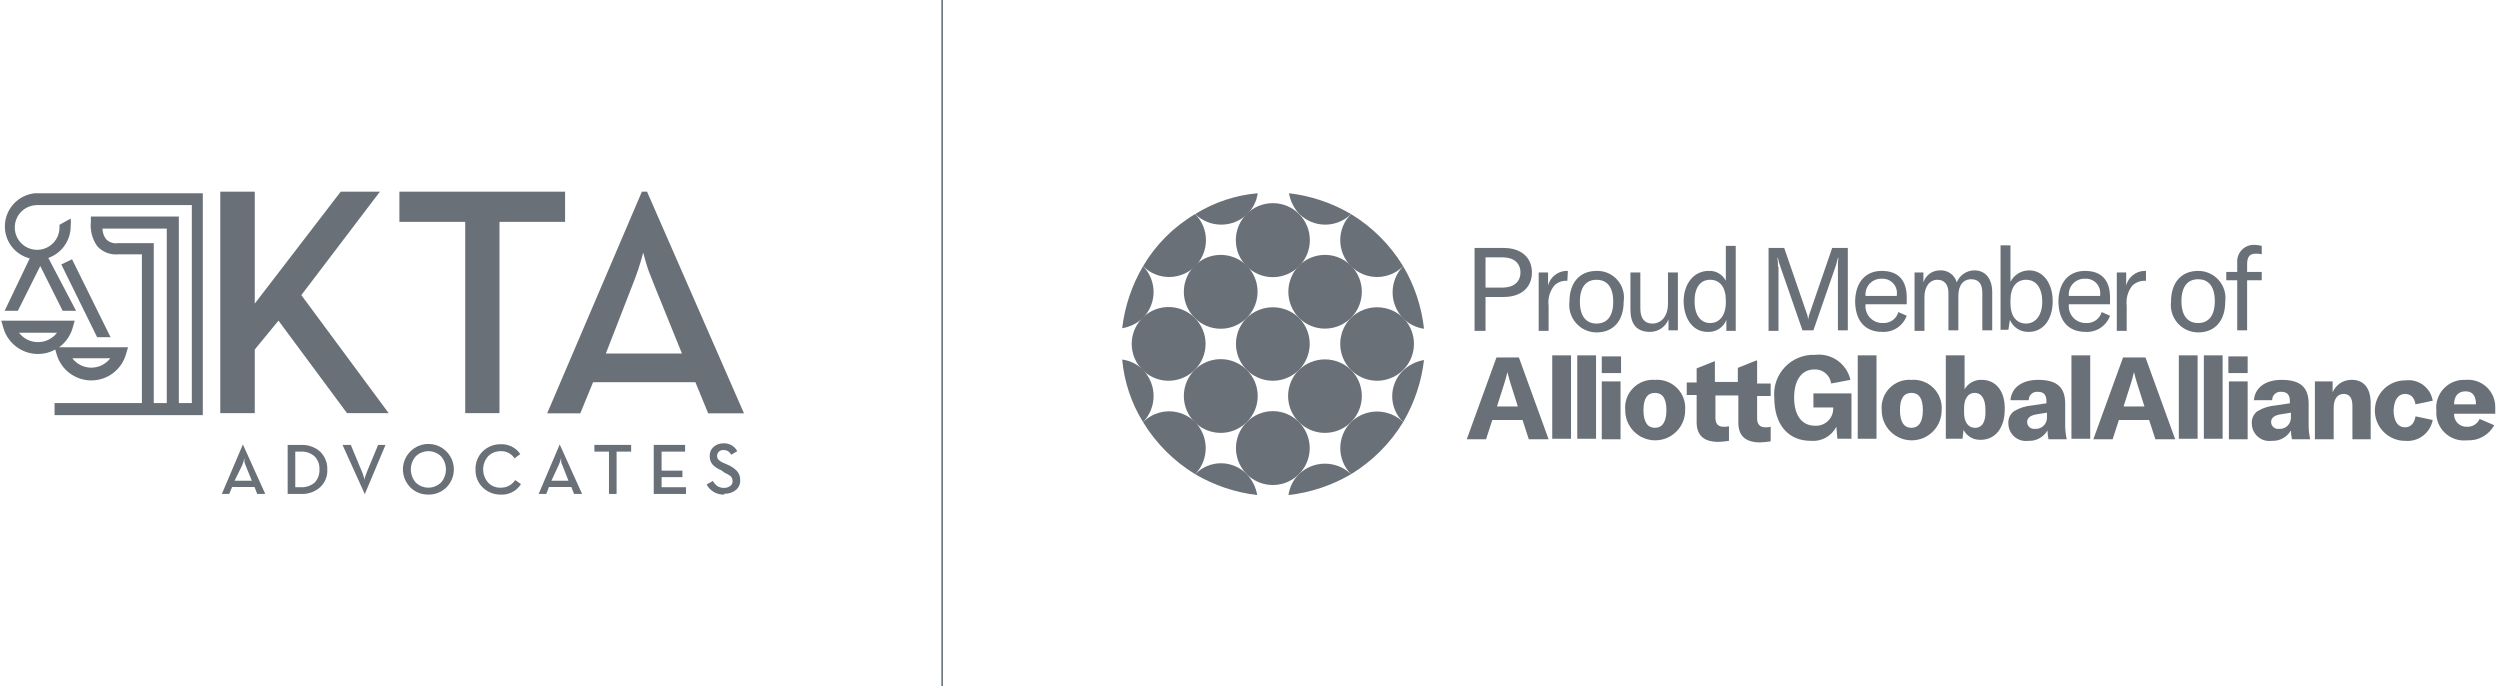 <svg xmlns="http://www.w3.org/2000/svg" width="204" height="56" viewBox="0 0 204 56" fill="none">
  <g clip-path="url(#clip0_139_9221)">
    <path d="M31.001 15.64L24.588 24.081L31.713 33.71H28.315L22.724 26.164L20.788 28.521V33.71H17.974V15.64H20.788V24.775L27.803 15.64H31.001ZM32.59 15.64V18.106H37.962V33.71H40.758V18.106H46.111V15.64H32.59ZM49.436 28.85H55.648L53.383 23.259C53.255 22.948 53.109 22.583 52.944 22.144C52.78 21.706 52.688 21.322 52.597 21.03L52.487 20.61C52.253 21.511 51.96 22.396 51.61 23.259L49.436 28.85ZM52.798 15.64L60.709 33.728H57.786L56.745 31.188H48.395L47.353 33.728H44.649L52.378 15.64H52.798Z" fill="#697077"/>
    <path d="M18.102 40.305L19.819 36.268L21.646 40.305H20.988L20.769 39.739H18.942L18.705 40.305H18.102ZM19.143 39.227H20.55L20.038 37.967C20.002 37.884 19.972 37.798 19.947 37.711C19.953 37.632 19.953 37.553 19.947 37.474V37.382C19.899 37.581 19.838 37.776 19.764 37.967L19.143 39.227Z" fill="#697077"/>
    <path d="M23.473 40.305V36.304H24.57C25.139 36.28 25.695 36.476 26.123 36.852C26.317 37.041 26.469 37.269 26.57 37.521C26.671 37.773 26.718 38.043 26.707 38.314C26.722 38.583 26.677 38.851 26.576 39.101C26.475 39.35 26.32 39.575 26.123 39.757C25.697 40.136 25.139 40.333 24.57 40.305H23.473ZM24.095 39.757H24.533C24.952 39.783 25.364 39.645 25.684 39.373C25.947 39.085 26.085 38.704 26.068 38.314C26.079 38.12 26.051 37.927 25.985 37.744C25.919 37.562 25.817 37.395 25.684 37.254C25.529 37.113 25.348 37.005 25.15 36.935C24.952 36.866 24.742 36.838 24.533 36.852H24.095V39.757Z" fill="#697077"/>
    <path d="M29.777 40.342L27.95 36.304H28.626L29.521 38.46C29.567 38.554 29.603 38.652 29.631 38.752L29.722 39.045V39.173C29.784 38.93 29.864 38.692 29.959 38.46L30.855 36.304H31.458L29.759 40.342H29.777Z" fill="#697077"/>
    <path d="M34.966 40.36C34.693 40.365 34.421 40.316 34.167 40.216C33.913 40.116 33.681 39.966 33.486 39.775C33.195 39.484 32.997 39.114 32.916 38.71C32.836 38.307 32.877 37.889 33.035 37.509C33.192 37.129 33.459 36.804 33.801 36.575C34.143 36.347 34.545 36.225 34.956 36.225C35.368 36.225 35.77 36.347 36.112 36.575C36.454 36.804 36.721 37.129 36.878 37.509C37.036 37.889 37.077 38.307 36.997 38.71C36.916 39.114 36.718 39.484 36.427 39.775C36.036 40.156 35.511 40.366 34.966 40.36ZM33.924 39.373C34.2 39.642 34.571 39.793 34.956 39.793C35.342 39.793 35.712 39.642 35.989 39.373C36.247 39.077 36.389 38.698 36.389 38.305C36.389 37.912 36.247 37.532 35.989 37.236C35.712 36.967 35.342 36.816 34.956 36.816C34.571 36.816 34.2 36.967 33.924 37.236C33.666 37.532 33.524 37.912 33.524 38.305C33.524 38.698 33.666 39.077 33.924 39.373Z" fill="#697077"/>
    <path d="M40.849 40.36C40.303 40.366 39.778 40.156 39.387 39.775C39.193 39.586 39.04 39.358 38.94 39.107C38.839 38.855 38.792 38.585 38.803 38.314C38.792 38.04 38.838 37.767 38.939 37.512C39.04 37.258 39.192 37.026 39.387 36.834C39.778 36.454 40.303 36.243 40.849 36.249C41.163 36.233 41.477 36.299 41.758 36.44C42.04 36.581 42.281 36.792 42.457 37.053L41.982 37.4C41.862 37.211 41.694 37.057 41.495 36.954C41.295 36.851 41.073 36.804 40.849 36.816C40.659 36.813 40.47 36.849 40.294 36.921C40.118 36.993 39.959 37.1 39.826 37.236C39.567 37.532 39.425 37.912 39.425 38.305C39.425 38.698 39.567 39.077 39.826 39.373C39.956 39.513 40.115 39.622 40.292 39.695C40.468 39.767 40.658 39.801 40.849 39.794C41.084 39.802 41.317 39.749 41.525 39.641C41.733 39.532 41.91 39.37 42.036 39.172L42.511 39.501C42.337 39.781 42.091 40.009 41.798 40.16C41.506 40.311 41.178 40.38 40.849 40.36Z" fill="#697077"/>
    <path d="M43.955 40.305L45.672 36.268L47.499 40.305H46.842L46.622 39.739H44.795L44.576 40.305H43.955ZM44.996 39.227H46.385L45.892 37.967C45.847 37.887 45.817 37.801 45.8 37.711L45.782 37.474V37.382C45.738 37.584 45.67 37.78 45.581 37.967L44.996 39.227Z" fill="#697077"/>
    <path d="M49.692 40.306V36.852H48.504V36.304H51.501V36.852H50.313V40.306H49.692Z" fill="#697077"/>
    <path d="M53.346 40.306V36.304H55.904V36.852H53.986V38.405H55.685V38.935H53.986V39.757H55.977V40.306H53.346Z" fill="#697077"/>
    <path d="M59.101 40.36C58.808 40.372 58.517 40.301 58.262 40.155C58.007 40.01 57.798 39.796 57.658 39.538L58.17 39.246C58.262 39.409 58.386 39.552 58.535 39.666C58.7 39.765 58.89 39.816 59.083 39.812C59.267 39.816 59.447 39.758 59.595 39.648C59.655 39.604 59.704 39.547 59.736 39.479C59.768 39.412 59.782 39.338 59.777 39.264C59.779 39.117 59.727 38.974 59.631 38.862C59.474 38.744 59.302 38.645 59.12 38.57L58.846 38.369C58.576 38.266 58.332 38.103 58.133 37.894C57.977 37.697 57.899 37.45 57.914 37.199C57.907 37.062 57.932 36.925 57.986 36.798C58.039 36.672 58.121 36.559 58.224 36.468C58.446 36.273 58.733 36.169 59.028 36.176C59.258 36.163 59.487 36.217 59.688 36.33C59.889 36.443 60.053 36.612 60.161 36.816L59.668 37.108C59.607 36.992 59.519 36.891 59.412 36.816C59.294 36.752 59.162 36.72 59.028 36.724C58.962 36.72 58.895 36.729 58.833 36.751C58.77 36.773 58.712 36.807 58.663 36.852C58.616 36.897 58.579 36.951 58.554 37.011C58.529 37.07 58.516 37.135 58.517 37.199C58.513 37.26 58.522 37.321 58.544 37.378C58.567 37.435 58.601 37.486 58.645 37.528C58.778 37.648 58.933 37.74 59.101 37.802L59.357 37.912C59.653 38.033 59.92 38.213 60.143 38.442C60.316 38.645 60.407 38.906 60.399 39.173C60.409 39.329 60.381 39.486 60.317 39.629C60.254 39.772 60.156 39.898 60.033 39.995C59.768 40.202 59.437 40.306 59.101 40.287" fill="#697077"/>
    <path d="M5.897 29.233H9.003C8.82 29.472 8.585 29.665 8.316 29.799C8.047 29.932 7.75 30.001 7.45 30.001C7.149 30.001 6.853 29.932 6.584 29.799C6.314 29.665 6.079 29.472 5.897 29.233ZM1.548 27.15H4.654C4.472 27.389 4.237 27.582 3.968 27.716C3.698 27.849 3.402 27.918 3.101 27.918C2.801 27.918 2.505 27.849 2.235 27.716C1.966 27.582 1.731 27.389 1.548 27.15ZM0.105 26.164L0.288 26.803C0.472 27.406 0.844 27.934 1.351 28.309C1.858 28.684 2.471 28.886 3.101 28.886C3.594 28.889 4.079 28.763 4.508 28.521L4.636 28.959C4.82 29.562 5.193 30.09 5.699 30.465C6.206 30.84 6.819 31.043 7.45 31.043C8.08 31.043 8.694 30.84 9.2 30.465C9.707 30.09 10.08 29.562 10.264 28.959L10.446 28.338H4.819C5.342 27.96 5.727 27.421 5.915 26.803L6.098 26.164H0.105Z" fill="#697077"/>
    <path d="M2.864 15.768C2.19 15.831 1.564 16.144 1.108 16.643C0.652 17.143 0.399 17.795 0.397 18.472C0.395 19.071 0.594 19.654 0.961 20.128C1.329 20.601 1.844 20.938 2.425 21.085L0.379 25.36H1.457L3.284 21.706L5.111 25.36H6.207L3.942 21.048C4.475 20.86 4.937 20.511 5.264 20.05C5.591 19.588 5.767 19.037 5.769 18.472C5.788 18.259 5.788 18.045 5.769 17.832L4.855 18.344V18.472C4.873 18.833 4.783 19.191 4.597 19.501C4.412 19.811 4.138 20.058 3.811 20.213C3.485 20.367 3.119 20.421 2.762 20.368C2.404 20.315 2.071 20.157 1.803 19.915C1.535 19.672 1.346 19.355 1.258 19.005C1.17 18.654 1.189 18.285 1.31 17.945C1.432 17.605 1.652 17.308 1.942 17.093C2.233 16.878 2.58 16.754 2.941 16.736C3.001 16.733 3.06 16.733 3.12 16.736H15.653V32.888H14.594V17.668H7.413V18.107C7.341 18.813 7.529 19.521 7.943 20.098C8.154 20.329 8.416 20.508 8.707 20.622C8.999 20.736 9.312 20.782 9.624 20.756H11.579V32.888H4.453V33.874H16.549V15.768H2.864ZM13.607 32.888H12.547V19.842H9.606C9.433 19.867 9.256 19.85 9.091 19.793C8.926 19.736 8.776 19.64 8.656 19.513C8.465 19.268 8.362 18.965 8.363 18.655H13.607V32.888Z" fill="#697077"/>
    <path d="M5.879 21.157L5.002 21.578L7.925 27.516H9.021L5.879 21.157Z" fill="#697077"/>
    <path d="M76.879 0V56" stroke="#697077" stroke-width="0.13" stroke-miterlimit="10"/>
    <path d="M105.99 30.188C105.57 30.608 105.283 31.144 105.167 31.728C105.051 32.311 105.111 32.916 105.338 33.466C105.566 34.015 105.952 34.485 106.446 34.816C106.941 35.146 107.522 35.322 108.117 35.322C108.712 35.322 109.294 35.146 109.788 34.816C110.283 34.485 110.668 34.015 110.896 33.466C111.124 32.916 111.183 32.311 111.067 31.728C110.951 31.144 110.665 30.608 110.244 30.188C109.674 29.635 108.911 29.326 108.117 29.326C107.323 29.326 106.561 29.635 105.99 30.188Z" fill="#697077"/>
    <path d="M101.737 25.934C102.157 25.513 102.444 24.977 102.56 24.394C102.676 23.811 102.616 23.206 102.389 22.656C102.161 22.107 101.775 21.637 101.281 21.306C100.786 20.976 100.205 20.799 99.61 20.799C99.015 20.799 98.433 20.976 97.939 21.306C97.444 21.637 97.058 22.107 96.831 22.656C96.603 23.206 96.544 23.811 96.66 24.394C96.776 24.977 97.062 25.513 97.483 25.934C97.76 26.217 98.091 26.442 98.456 26.595C98.822 26.748 99.214 26.827 99.61 26.827C100.006 26.827 100.398 26.748 100.763 26.595C101.128 26.442 101.459 26.217 101.737 25.934Z" fill="#697077"/>
    <path d="M103.863 22.616C105.531 22.616 106.884 21.264 106.884 19.596C106.884 17.928 105.531 16.576 103.863 16.576C102.195 16.576 100.843 17.928 100.843 19.596C100.843 21.264 102.195 22.616 103.863 22.616Z" fill="#697077"/>
    <path d="M101.737 25.934C101.316 26.355 101.029 26.891 100.913 27.474C100.797 28.058 100.857 28.663 101.085 29.212C101.312 29.762 101.698 30.232 102.192 30.562C102.687 30.892 103.269 31.069 103.863 31.069C104.458 31.069 105.04 30.892 105.535 30.562C106.029 30.232 106.415 29.762 106.642 29.212C106.87 28.663 106.93 28.058 106.814 27.474C106.697 26.891 106.411 26.355 105.99 25.934C105.42 25.382 104.657 25.073 103.863 25.073C103.07 25.073 102.307 25.382 101.737 25.934Z" fill="#697077"/>
    <path d="M105.99 25.934C106.411 26.355 106.947 26.641 107.53 26.757C108.114 26.873 108.719 26.814 109.268 26.586C109.818 26.358 110.288 25.973 110.618 25.478C110.949 24.984 111.125 24.402 111.125 23.807C111.125 23.212 110.949 22.631 110.618 22.136C110.288 21.642 109.818 21.256 109.268 21.028C108.719 20.801 108.114 20.741 107.53 20.857C106.947 20.973 106.411 21.26 105.99 21.68C105.438 22.25 105.129 23.013 105.129 23.807C105.129 24.601 105.438 25.364 105.99 25.934Z" fill="#697077"/>
    <path d="M97.483 25.934C97.062 25.514 96.526 25.227 95.943 25.111C95.359 24.995 94.755 25.055 94.205 25.282C93.655 25.51 93.186 25.895 92.855 26.39C92.525 26.885 92.348 27.466 92.348 28.061C92.348 28.656 92.525 29.238 92.855 29.732C93.186 30.227 93.655 30.612 94.205 30.84C94.755 31.068 95.359 31.127 95.943 31.011C96.526 30.895 97.062 30.609 97.483 30.188C97.766 29.911 97.99 29.58 98.144 29.215C98.297 28.849 98.376 28.457 98.376 28.061C98.376 27.665 98.297 27.273 98.144 26.908C97.99 26.542 97.766 26.212 97.483 25.934Z" fill="#697077"/>
    <path d="M114.498 21.723C113.945 22.293 113.636 23.056 113.636 23.85C113.636 24.644 113.945 25.406 114.498 25.977C114.956 26.44 115.554 26.739 116.199 26.827C116.002 25.024 115.422 23.284 114.498 21.723Z" fill="#697077"/>
    <path d="M101.737 34.442C101.316 34.862 101.03 35.398 100.913 35.982C100.797 36.565 100.857 37.17 101.085 37.719C101.312 38.269 101.698 38.739 102.192 39.069C102.687 39.4 103.269 39.576 103.863 39.576C104.458 39.576 105.04 39.4 105.535 39.069C106.029 38.739 106.415 38.269 106.642 37.719C106.87 37.17 106.93 36.565 106.814 35.982C106.697 35.398 106.411 34.862 105.99 34.442C105.713 34.159 105.382 33.934 105.017 33.781C104.652 33.627 104.26 33.548 103.863 33.548C103.467 33.548 103.075 33.627 102.71 33.781C102.345 33.934 102.014 34.159 101.737 34.442Z" fill="#697077"/>
    <path d="M110.244 25.934C109.823 26.355 109.537 26.891 109.421 27.474C109.305 28.058 109.364 28.662 109.592 29.212C109.82 29.762 110.205 30.231 110.7 30.562C111.195 30.892 111.776 31.069 112.371 31.069C112.966 31.069 113.547 30.892 114.042 30.562C114.537 30.231 114.922 29.762 115.15 29.212C115.377 28.662 115.437 28.058 115.321 27.474C115.205 26.891 114.918 26.355 114.498 25.934C113.928 25.382 113.165 25.073 112.371 25.073C111.577 25.073 110.814 25.382 110.244 25.934Z" fill="#697077"/>
    <path d="M114.498 21.723C113.441 19.985 111.982 18.526 110.244 17.469C109.965 17.748 109.743 18.08 109.592 18.445C109.441 18.81 109.363 19.201 109.363 19.596C109.363 19.991 109.441 20.382 109.592 20.747C109.743 21.112 109.965 21.444 110.244 21.723C110.523 22.002 110.855 22.224 111.22 22.375C111.585 22.526 111.976 22.604 112.371 22.604C112.766 22.604 113.157 22.526 113.522 22.375C113.887 22.224 114.218 22.002 114.498 21.723Z" fill="#697077"/>
    <path d="M101.737 30.188C101.316 29.767 100.78 29.481 100.197 29.365C99.613 29.249 99.008 29.308 98.459 29.536C97.909 29.764 97.439 30.149 97.109 30.644C96.778 31.138 96.602 31.72 96.602 32.315C96.602 32.91 96.778 33.491 97.109 33.986C97.439 34.48 97.909 34.866 98.459 35.094C99.008 35.321 99.613 35.381 100.197 35.265C100.78 35.149 101.316 34.862 101.737 34.442C102.019 34.164 102.244 33.833 102.398 33.468C102.551 33.103 102.63 32.711 102.63 32.315C102.63 31.919 102.551 31.526 102.398 31.161C102.244 30.796 102.019 30.465 101.737 30.188Z" fill="#697077"/>
    <path d="M97.525 38.695C99.077 39.607 100.8 40.187 102.587 40.397C102.481 39.757 102.184 39.164 101.737 38.695C101.464 38.413 101.136 38.188 100.775 38.035C100.413 37.881 100.024 37.802 99.631 37.802C99.238 37.802 98.849 37.881 98.487 38.035C98.126 38.188 97.799 38.413 97.525 38.695Z" fill="#697077"/>
    <path d="M110.244 38.695C109.674 38.143 108.911 37.834 108.117 37.834C107.323 37.834 106.561 38.143 105.99 38.695C105.527 39.154 105.228 39.752 105.14 40.397C106.941 40.193 108.68 39.614 110.244 38.695Z" fill="#697077"/>
    <path d="M110.244 17.469C108.693 16.558 106.969 15.978 105.182 15.768C105.289 16.407 105.585 17 106.033 17.469C106.595 18.021 107.351 18.331 108.139 18.331C108.926 18.331 109.682 18.021 110.244 17.469Z" fill="#697077"/>
    <path d="M114.498 34.442C115.41 32.89 115.989 31.167 116.199 29.38C115.56 29.486 114.967 29.783 114.498 30.23C114.215 30.503 113.99 30.831 113.837 31.192C113.684 31.554 113.604 31.943 113.604 32.336C113.604 32.729 113.684 33.118 113.837 33.48C113.99 33.841 114.215 34.169 114.498 34.442Z" fill="#697077"/>
    <path d="M110.244 38.695C111.982 37.638 113.441 36.179 114.498 34.441C113.928 33.889 113.165 33.58 112.371 33.58C111.577 33.58 110.814 33.889 110.244 34.441C109.682 35.007 109.367 35.771 109.367 36.568C109.367 37.365 109.682 38.13 110.244 38.695Z" fill="#697077"/>
    <path d="M93.272 34.442C94.329 36.179 95.788 37.638 97.525 38.695C98.078 38.125 98.387 37.362 98.387 36.569C98.387 35.775 98.078 35.012 97.525 34.442C96.96 33.88 96.196 33.564 95.399 33.564C94.602 33.564 93.837 33.88 93.272 34.442Z" fill="#697077"/>
    <path d="M93.272 34.442C93.824 33.871 94.133 33.109 94.133 32.315C94.133 31.521 93.824 30.758 93.272 30.188C92.814 29.725 92.216 29.426 91.57 29.337C91.734 31.148 92.317 32.895 93.272 34.442Z" fill="#697077"/>
    <path d="M97.525 17.469C98.096 18.022 98.858 18.331 99.652 18.331C100.446 18.331 101.209 18.022 101.779 17.469C102.242 17.011 102.541 16.413 102.63 15.768C100.818 15.925 99.069 16.508 97.525 17.469Z" fill="#697077"/>
    <path d="M97.525 17.469C95.769 18.503 94.305 19.966 93.272 21.723C93.551 22.002 93.883 22.224 94.248 22.375C94.612 22.526 95.004 22.604 95.399 22.604C95.793 22.604 96.185 22.526 96.55 22.375C96.915 22.224 97.246 22.002 97.525 21.723C97.805 21.444 98.026 21.112 98.177 20.747C98.329 20.382 98.406 19.991 98.406 19.596C98.406 19.201 98.329 18.81 98.177 18.445C98.026 18.08 97.805 17.748 97.525 17.469Z" fill="#697077"/>
    <path d="M93.272 21.723C92.36 23.274 91.781 24.998 91.57 26.785C92.21 26.678 92.802 26.382 93.272 25.934C93.824 25.372 94.133 24.616 94.133 23.828C94.133 23.041 93.824 22.285 93.272 21.723Z" fill="#697077"/>
    <path d="M121.219 24.233H122.708C124.111 24.233 125.005 23.467 125.005 22.233C125.005 21 124.111 20.234 122.708 20.234H120.325V26.997H121.219V24.233ZM121.219 21H122.622C123.516 21 124.069 21.468 124.069 22.233C124.069 22.999 123.516 23.467 122.622 23.467H121.219V21Z" fill="#697077"/>
    <path d="M127.897 22.914L127.94 22.106H127.769C127.433 22.125 127.112 22.251 126.851 22.465C126.591 22.679 126.406 22.97 126.323 23.297V22.233H125.557V26.998H126.366V24.956C126.327 24.662 126.348 24.363 126.429 24.078C126.509 23.793 126.647 23.527 126.834 23.297C126.973 23.16 127.14 23.055 127.323 22.989C127.507 22.923 127.703 22.897 127.897 22.914Z" fill="#697077"/>
    <path d="M130.279 22.106C128.918 22.106 128.067 23.042 128.067 24.616C128.028 24.929 128.056 25.248 128.149 25.55C128.243 25.852 128.399 26.131 128.608 26.368C128.817 26.605 129.074 26.796 129.362 26.926C129.65 27.057 129.963 27.125 130.279 27.125C131.64 27.125 132.491 26.189 132.491 24.616C132.541 24.3 132.521 23.977 132.432 23.67C132.343 23.363 132.187 23.08 131.976 22.84C131.764 22.6 131.503 22.41 131.209 22.283C130.916 22.156 130.599 22.096 130.279 22.106ZM130.279 26.402C129.428 26.402 128.918 25.806 128.918 24.616C128.918 23.424 129.428 22.829 130.279 22.829C131.13 22.829 131.64 23.424 131.64 24.616C131.64 25.764 131.172 26.402 130.279 26.402Z" fill="#697077"/>
    <path d="M134.66 27.083C134.982 27.079 135.295 26.98 135.56 26.799C135.825 26.617 136.03 26.36 136.149 26.062V26.955H136.915V22.233H136.107V24.786C136.107 25.764 135.596 26.402 134.831 26.402C134.193 26.402 133.852 25.977 133.852 25.169V22.233H133.044V25.254C133.044 26.36 133.469 27.083 134.66 27.083Z" fill="#697077"/>
    <path d="M139.339 27.083C139.665 27.103 139.989 27.019 140.265 26.843C140.54 26.667 140.752 26.409 140.871 26.104V26.997H141.636V20.064H140.828V22.914C140.699 22.657 140.497 22.443 140.248 22.299C139.998 22.155 139.712 22.088 139.425 22.106C138.233 22.106 137.383 23.127 137.383 24.616C137.425 26.104 138.191 27.083 139.339 27.083ZM139.552 22.829C140.36 22.829 140.828 23.467 140.828 24.488V24.701C140.828 25.721 140.318 26.36 139.552 26.36C138.744 26.36 138.276 25.679 138.276 24.573C138.276 23.467 138.744 22.829 139.552 22.829Z" fill="#697077"/>
    <path d="M145.082 21.765C145.09 21.524 145.076 21.282 145.039 21.042H145.082C145.124 21.305 145.195 21.562 145.295 21.808L147.081 26.955H147.974L149.761 21.808C149.846 21.595 149.931 21.17 149.974 21.042H150.016C149.98 21.282 149.965 21.524 149.974 21.765V26.955H150.782V20.234H149.506L147.719 25.424C147.633 25.628 147.576 25.842 147.549 26.062C147.522 25.842 147.465 25.628 147.379 25.424L145.592 20.234H144.316V26.997H145.125V21.765H145.082Z" fill="#697077"/>
    <path d="M153.589 27.082C154.02 27.108 154.448 26.993 154.808 26.756C155.169 26.518 155.442 26.17 155.589 25.764L154.908 25.466C154.829 25.738 154.66 25.975 154.427 26.138C154.195 26.3 153.915 26.378 153.632 26.359C153.435 26.364 153.24 26.327 153.058 26.25C152.877 26.173 152.714 26.058 152.581 25.913C152.448 25.768 152.348 25.596 152.287 25.409C152.226 25.222 152.206 25.024 152.228 24.828H155.589V24.275C155.589 22.829 154.866 22.106 153.547 22.106C152.186 22.106 151.378 23.084 151.378 24.658C151.42 26.232 152.228 27.082 153.589 27.082ZM153.547 22.744C153.719 22.732 153.892 22.759 154.053 22.823C154.214 22.886 154.358 22.984 154.476 23.111C154.594 23.237 154.683 23.388 154.736 23.552C154.788 23.717 154.804 23.891 154.78 24.062V24.148H152.228C152.21 23.966 152.23 23.782 152.289 23.609C152.347 23.436 152.442 23.278 152.567 23.145C152.692 23.012 152.844 22.907 153.013 22.838C153.183 22.768 153.364 22.736 153.547 22.744Z" fill="#697077"/>
    <path d="M158.992 26.955H159.8V24.148C159.8 23.297 160.183 22.786 160.863 22.786C161.459 22.786 161.757 23.169 161.757 23.892V26.955H162.565V23.85C162.565 22.744 162.012 22.063 161.118 22.063C160.807 22.062 160.502 22.154 160.244 22.329C159.986 22.503 159.787 22.752 159.672 23.042C159.592 22.747 159.413 22.489 159.165 22.311C158.917 22.133 158.616 22.046 158.311 22.063C158.009 22.058 157.713 22.15 157.468 22.326C157.223 22.503 157.041 22.754 156.95 23.042V22.233H156.227V26.997H157.035V24.233C157.035 23.382 157.46 22.829 158.098 22.829C158.651 22.829 158.992 23.212 158.992 23.892L158.992 26.955Z" fill="#697077"/>
    <path d="M165.542 27.083C166.733 27.083 167.499 26.062 167.499 24.573C167.499 23.127 166.733 22.063 165.585 22.063C165.268 22.061 164.957 22.148 164.686 22.313C164.415 22.479 164.196 22.716 164.054 22.999V20.021H163.245V26.913H163.883L164.011 26.104C164.137 26.403 164.351 26.657 164.624 26.832C164.898 27.007 165.218 27.094 165.542 27.083ZM164.054 24.488C164.054 23.467 164.522 22.829 165.33 22.829C166.18 22.829 166.648 23.552 166.648 24.616C166.648 25.679 166.138 26.402 165.33 26.402C164.522 26.402 164.054 25.764 164.054 24.786V24.488Z" fill="#697077"/>
    <path d="M170.179 27.082C170.61 27.108 171.038 26.993 171.398 26.756C171.758 26.518 172.032 26.17 172.178 25.764L171.498 25.466C171.419 25.738 171.249 25.975 171.017 26.138C170.785 26.3 170.504 26.378 170.222 26.359C170.025 26.364 169.829 26.327 169.648 26.25C169.467 26.173 169.304 26.058 169.171 25.913C169.038 25.768 168.938 25.596 168.877 25.409C168.816 25.222 168.796 25.024 168.818 24.828H172.178V24.275C172.178 22.829 171.455 22.106 170.136 22.106C168.775 22.106 167.967 23.084 167.967 24.658C168.01 26.232 168.818 27.082 170.179 27.082ZM170.136 22.744C170.309 22.732 170.482 22.759 170.642 22.823C170.803 22.886 170.948 22.984 171.066 23.111C171.184 23.237 171.273 23.388 171.325 23.552C171.378 23.717 171.393 23.891 171.37 24.062V24.148H168.818C168.799 23.966 168.82 23.782 168.878 23.609C168.937 23.436 169.032 23.278 169.157 23.145C169.282 23.012 169.434 22.907 169.603 22.838C169.772 22.768 169.954 22.736 170.136 22.744Z" fill="#697077"/>
    <path d="M173.539 24.956C173.501 24.662 173.522 24.363 173.602 24.078C173.683 23.793 173.821 23.527 174.007 23.297C174.15 23.165 174.317 23.063 174.5 22.997C174.683 22.931 174.877 22.903 175.071 22.914H175.113V22.106H174.943C174.607 22.125 174.285 22.251 174.025 22.465C173.765 22.679 173.58 22.971 173.497 23.297V22.234H172.731V26.998H173.539L173.539 24.956Z" fill="#697077"/>
    <path d="M179.367 22.106C178.006 22.106 177.155 23.042 177.155 24.616C177.116 24.929 177.144 25.248 177.238 25.55C177.331 25.852 177.487 26.131 177.696 26.368C177.905 26.605 178.162 26.796 178.45 26.926C178.738 27.056 179.051 27.124 179.367 27.125C180.728 27.125 181.579 26.189 181.579 24.615C181.622 24.301 181.596 23.981 181.504 23.677C181.412 23.374 181.256 23.093 181.046 22.855C180.837 22.617 180.578 22.427 180.288 22.298C179.999 22.169 179.684 22.103 179.367 22.106ZM179.367 26.36C178.516 26.36 178.006 25.764 178.006 24.573C178.006 23.382 178.516 22.786 179.367 22.786C180.218 22.786 180.728 23.382 180.728 24.573C180.728 25.764 180.218 26.36 179.367 26.36Z" fill="#697077"/>
    <path d="M182.557 26.955H183.365V22.872H184.557V22.191H183.365V21.553C183.365 20.957 183.578 20.702 184.046 20.702C184.217 20.695 184.389 20.709 184.557 20.745V20.064C184.362 20.012 184.162 19.983 183.961 19.979C183.771 19.971 183.581 20.003 183.405 20.074C183.228 20.144 183.068 20.251 182.935 20.388C182.803 20.524 182.701 20.687 182.636 20.866C182.57 21.045 182.544 21.235 182.557 21.425V22.191H181.664V22.872H182.557V26.955Z" fill="#697077"/>
    <path d="M143.295 29.422L141.807 30.018V31.166H139.935V29.465L138.446 30.06V31.209H137.638V32.23H138.446V34.442C138.446 35.462 138.957 36.058 140.233 36.058C140.518 36.047 140.802 36.018 141.084 35.973V34.782C140.945 34.819 140.801 34.834 140.658 34.824C140.19 34.824 139.978 34.569 139.978 34.101V32.272H141.849V34.484C141.849 35.505 142.36 36.1 143.636 36.1C143.921 36.089 144.205 36.061 144.487 36.015V34.824C144.348 34.862 144.204 34.876 144.061 34.867C143.593 34.867 143.381 34.612 143.381 34.144V32.315H144.487V31.294H143.381V29.422H143.295Z" fill="#697077"/>
    <path d="M122.112 29.167L119.687 35.845H121.261L121.772 34.272H124.239L124.749 35.845H126.366L123.941 29.167H122.112ZM122.154 33.166L122.75 31.294C122.835 30.996 122.92 30.741 123.005 30.358C123.09 30.741 123.175 30.996 123.26 31.294L123.856 33.166H122.154Z" fill="#697077"/>
    <path d="M147.932 33.251H149.591V33.378C149.586 33.566 149.544 33.752 149.465 33.923C149.387 34.095 149.275 34.248 149.136 34.376C148.997 34.503 148.834 34.6 148.656 34.663C148.479 34.725 148.29 34.751 148.102 34.739C146.996 34.739 146.401 33.846 146.401 32.442C146.401 31.038 146.996 30.145 148.06 30.145C148.389 30.131 148.713 30.241 148.965 30.453C149.217 30.666 149.38 30.966 149.421 31.294L150.995 30.996C150.85 30.358 150.475 29.797 149.941 29.419C149.406 29.042 148.751 28.877 148.102 28.954C147.643 28.936 147.186 29.017 146.761 29.191C146.335 29.365 145.953 29.628 145.638 29.963C145.324 30.298 145.085 30.696 144.937 31.131C144.79 31.566 144.738 32.028 144.784 32.485C144.784 34.612 145.89 35.973 147.762 35.973C148.184 36.01 148.608 35.921 148.979 35.716C149.35 35.512 149.652 35.201 149.846 34.824L149.931 35.803H151.08V32.102H147.975V33.251H147.932Z" fill="#697077"/>
    <path d="M135.043 30.996C134.715 30.972 134.385 31.019 134.077 31.135C133.769 31.251 133.49 31.433 133.26 31.668C133.029 31.903 132.852 32.185 132.741 32.495C132.631 32.805 132.589 33.135 132.619 33.463C132.616 33.786 132.677 34.107 132.798 34.406C132.92 34.705 133.1 34.977 133.327 35.207C133.555 35.436 133.825 35.619 134.123 35.743C134.422 35.867 134.742 35.931 135.065 35.931C135.388 35.931 135.708 35.867 136.006 35.743C136.304 35.619 136.575 35.436 136.802 35.207C137.029 34.977 137.209 34.705 137.331 34.406C137.452 34.107 137.513 33.786 137.51 33.463C137.536 33.133 137.489 32.801 137.374 32.49C137.259 32.179 137.078 31.897 136.844 31.663C136.609 31.428 136.327 31.247 136.016 31.132C135.706 31.017 135.374 30.971 135.043 30.996ZM135.043 34.909C134.448 34.909 134.107 34.441 134.107 33.463C134.107 32.485 134.448 32.059 135.043 32.059C135.639 32.059 135.979 32.485 135.979 33.463C135.979 34.441 135.639 34.909 135.043 34.909Z" fill="#697077"/>
    <path d="M130.237 28.997H128.705V35.803H130.237V28.997Z" fill="#697077"/>
    <path d="M128.195 28.997H126.663V35.803H128.195V28.997Z" fill="#697077"/>
    <path d="M132.278 29.082H130.704V30.443H132.278V29.082Z" fill="#697077"/>
    <path d="M132.236 31.123H130.704V35.845H132.236V31.123Z" fill="#697077"/>
    <path d="M188.385 32.953C188.385 31.592 187.704 30.996 186.173 30.996C184.854 30.996 184.004 31.634 183.918 32.655H185.407C185.405 32.558 185.424 32.461 185.463 32.371C185.502 32.282 185.56 32.202 185.633 32.138C185.705 32.073 185.791 32.025 185.885 31.997C185.978 31.968 186.076 31.961 186.173 31.974C186.641 31.974 186.854 32.23 186.854 32.74V32.91L185.705 33.081C185.179 33.119 184.669 33.279 184.216 33.548C184.056 33.663 183.929 33.818 183.846 33.997C183.764 34.176 183.731 34.373 183.748 34.569C183.75 34.772 183.795 34.971 183.879 35.155C183.964 35.339 184.087 35.503 184.24 35.636C184.393 35.769 184.572 35.867 184.766 35.925C184.96 35.984 185.164 36 185.365 35.973C185.68 35.991 185.994 35.92 186.272 35.77C186.55 35.62 186.781 35.396 186.939 35.122C186.943 35.365 186.972 35.608 187.024 35.845H188.512C188.415 35.413 188.372 34.97 188.385 34.527V32.953ZM186.939 34.059C186.943 34.187 186.921 34.314 186.873 34.433C186.825 34.551 186.752 34.658 186.66 34.747C186.567 34.835 186.457 34.903 186.337 34.946C186.216 34.988 186.088 35.005 185.96 34.995C185.881 35.005 185.801 34.999 185.724 34.976C185.647 34.954 185.576 34.915 185.516 34.862C185.456 34.81 185.407 34.745 185.374 34.673C185.34 34.6 185.323 34.522 185.322 34.442C185.322 34.101 185.577 33.889 186.13 33.803L186.939 33.676V34.059Z" fill="#697077"/>
    <path d="M181.366 28.997H179.835V35.803H181.366V28.997Z" fill="#697077"/>
    <path d="M183.408 31.123H181.877V35.845H183.408V31.123Z" fill="#697077"/>
    <path d="M183.408 29.082H181.834V30.443H183.408V29.082Z" fill="#697077"/>
    <path d="M191.915 30.996C191.581 30.986 191.251 31.079 190.969 31.261C190.688 31.444 190.469 31.707 190.342 32.017V31.124H188.895V35.845H190.427V33.293C190.427 32.57 190.724 32.145 191.235 32.145C191.703 32.145 191.958 32.442 191.958 33.123V35.845H193.447V32.91C193.447 31.677 192.894 30.996 191.915 30.996Z" fill="#697077"/>
    <path d="M201.189 30.996C200.86 30.978 200.531 31.031 200.225 31.153C199.919 31.274 199.644 31.461 199.417 31.7C199.19 31.939 199.018 32.224 198.913 32.536C198.808 32.847 198.771 33.178 198.807 33.506C198.78 33.838 198.828 34.172 198.946 34.484C199.064 34.796 199.25 35.078 199.489 35.31C199.729 35.542 200.018 35.718 200.333 35.825C200.649 35.932 200.985 35.968 201.316 35.93C201.764 35.956 202.21 35.854 202.602 35.635C202.993 35.417 203.315 35.091 203.528 34.697L202.337 34.186C202.251 34.383 202.107 34.549 201.925 34.663C201.743 34.777 201.531 34.833 201.316 34.824C201.174 34.833 201.032 34.811 200.899 34.761C200.767 34.71 200.646 34.632 200.545 34.532C200.445 34.431 200.367 34.311 200.316 34.178C200.266 34.045 200.244 33.903 200.253 33.761H203.613V33.293C203.625 32.977 203.569 32.663 203.45 32.37C203.33 32.077 203.15 31.814 202.92 31.596C202.691 31.379 202.418 31.213 202.119 31.109C201.821 31.006 201.503 30.967 201.189 30.996ZM202.039 32.995H200.253C200.253 32.315 200.593 31.932 201.189 31.932C201.742 31.932 202.039 32.272 202.039 32.995Z" fill="#697077"/>
    <path d="M196.254 32.145C196.722 32.145 197.02 32.442 197.105 32.995L198.509 32.697C198.428 32.188 198.152 31.73 197.739 31.42C197.326 31.11 196.809 30.974 196.297 31.038C195.971 31.033 195.648 31.092 195.345 31.212C195.042 31.332 194.766 31.511 194.533 31.739C194.3 31.966 194.114 32.237 193.986 32.537C193.858 32.837 193.791 33.158 193.788 33.484C193.785 33.81 193.847 34.133 193.97 34.435C194.092 34.736 194.274 35.011 194.503 35.242C194.732 35.474 195.005 35.657 195.306 35.783C195.606 35.908 195.929 35.973 196.254 35.973C196.775 36.023 197.295 35.876 197.713 35.561C198.13 35.246 198.414 34.786 198.509 34.271L197.105 33.974C197.02 34.526 196.722 34.867 196.254 34.867C195.659 34.867 195.318 34.356 195.318 33.463C195.361 32.612 195.701 32.145 196.254 32.145Z" fill="#697077"/>
    <path d="M179.324 28.997H177.793V35.803H179.324V28.997Z" fill="#697077"/>
    <path d="M170.562 28.997H169.03V35.803H170.562V28.997Z" fill="#697077"/>
    <path d="M161.714 30.996C161.432 30.983 161.153 31.048 160.905 31.183C160.658 31.318 160.452 31.518 160.31 31.762V28.997H158.779V35.803H160.14L160.225 35.08C160.357 35.335 160.56 35.547 160.808 35.69C161.057 35.833 161.342 35.902 161.629 35.888C162.82 35.888 163.586 34.91 163.586 33.421C163.628 31.974 162.905 30.996 161.714 30.996ZM161.161 34.91C160.608 34.91 160.268 34.442 160.268 33.676V33.293C160.268 32.527 160.608 32.059 161.119 32.059C161.714 32.059 162.012 32.57 162.012 33.463C162.054 34.399 161.757 34.91 161.161 34.91Z" fill="#697077"/>
    <path d="M168.52 32.953C168.52 31.592 167.839 30.996 166.308 30.996C164.989 30.996 164.139 31.634 164.054 32.655H165.542C165.54 32.558 165.559 32.461 165.598 32.371C165.637 32.282 165.695 32.202 165.768 32.138C165.841 32.073 165.927 32.025 166.02 31.997C166.113 31.968 166.212 31.961 166.308 31.974C166.776 31.974 166.989 32.23 166.989 32.74V32.91L165.84 33.081C165.314 33.119 164.805 33.279 164.351 33.548C164.191 33.663 164.064 33.818 163.982 33.997C163.9 34.176 163.866 34.373 163.883 34.569C163.885 34.772 163.93 34.971 164.014 35.155C164.099 35.339 164.222 35.503 164.375 35.636C164.528 35.769 164.707 35.867 164.901 35.925C165.095 35.984 165.299 36 165.5 35.973C165.815 35.991 166.129 35.92 166.407 35.77C166.685 35.62 166.916 35.396 167.074 35.122C167.079 35.365 167.107 35.608 167.159 35.845H168.648C168.55 35.413 168.507 34.97 168.52 34.527L168.52 32.953ZM167.031 34.059C167.036 34.187 167.014 34.314 166.966 34.433C166.918 34.551 166.845 34.658 166.752 34.747C166.66 34.835 166.55 34.903 166.429 34.946C166.309 34.988 166.18 35.005 166.053 34.995C165.974 35.005 165.893 34.999 165.817 34.976C165.74 34.954 165.669 34.915 165.609 34.862C165.548 34.81 165.5 34.745 165.466 34.673C165.433 34.6 165.415 34.522 165.415 34.442C165.415 34.101 165.67 33.889 166.223 33.803L167.031 33.676L167.031 34.059Z" fill="#697077"/>
    <path d="M155.972 30.996C155.643 30.972 155.314 31.019 155.006 31.135C154.698 31.251 154.419 31.433 154.188 31.668C153.957 31.903 153.78 32.185 153.67 32.495C153.559 32.805 153.517 33.135 153.547 33.463C153.544 33.786 153.605 34.107 153.727 34.406C153.848 34.705 154.028 34.977 154.255 35.207C154.483 35.436 154.754 35.619 155.052 35.743C155.35 35.867 155.67 35.931 155.993 35.931C156.316 35.931 156.636 35.867 156.934 35.743C157.232 35.619 157.503 35.436 157.73 35.207C157.958 34.977 158.137 34.705 158.259 34.406C158.381 34.107 158.442 33.786 158.439 33.463C158.464 33.133 158.417 32.801 158.302 32.49C158.187 32.179 158.006 31.897 157.772 31.663C157.538 31.428 157.255 31.247 156.945 31.132C156.634 31.017 156.302 30.971 155.972 30.996ZM155.972 34.909C155.376 34.909 155.036 34.441 155.036 33.463C155.036 32.485 155.376 32.059 155.972 32.059C156.567 32.059 156.907 32.485 156.907 33.463C156.907 34.441 156.567 34.909 155.972 34.909Z" fill="#697077"/>
    <path d="M153.122 28.997H151.59V35.803H153.122V28.997Z" fill="#697077"/>
    <path d="M173.242 29.167L170.817 35.845H172.391L172.901 34.272H175.369L175.879 35.845H177.495L175.071 29.167H173.242ZM173.284 33.166L173.88 31.294C173.965 30.996 174.05 30.741 174.135 30.358C174.22 30.741 174.305 30.996 174.39 31.294L174.986 33.166H173.284Z" fill="#697077"/>
  </g>
  <defs>
    <clipPath id="clip0_139_9221">
      <rect width="203.508" height="56" fill="white" transform="translate(0.105)"/>
    </clipPath>
  </defs>
</svg>